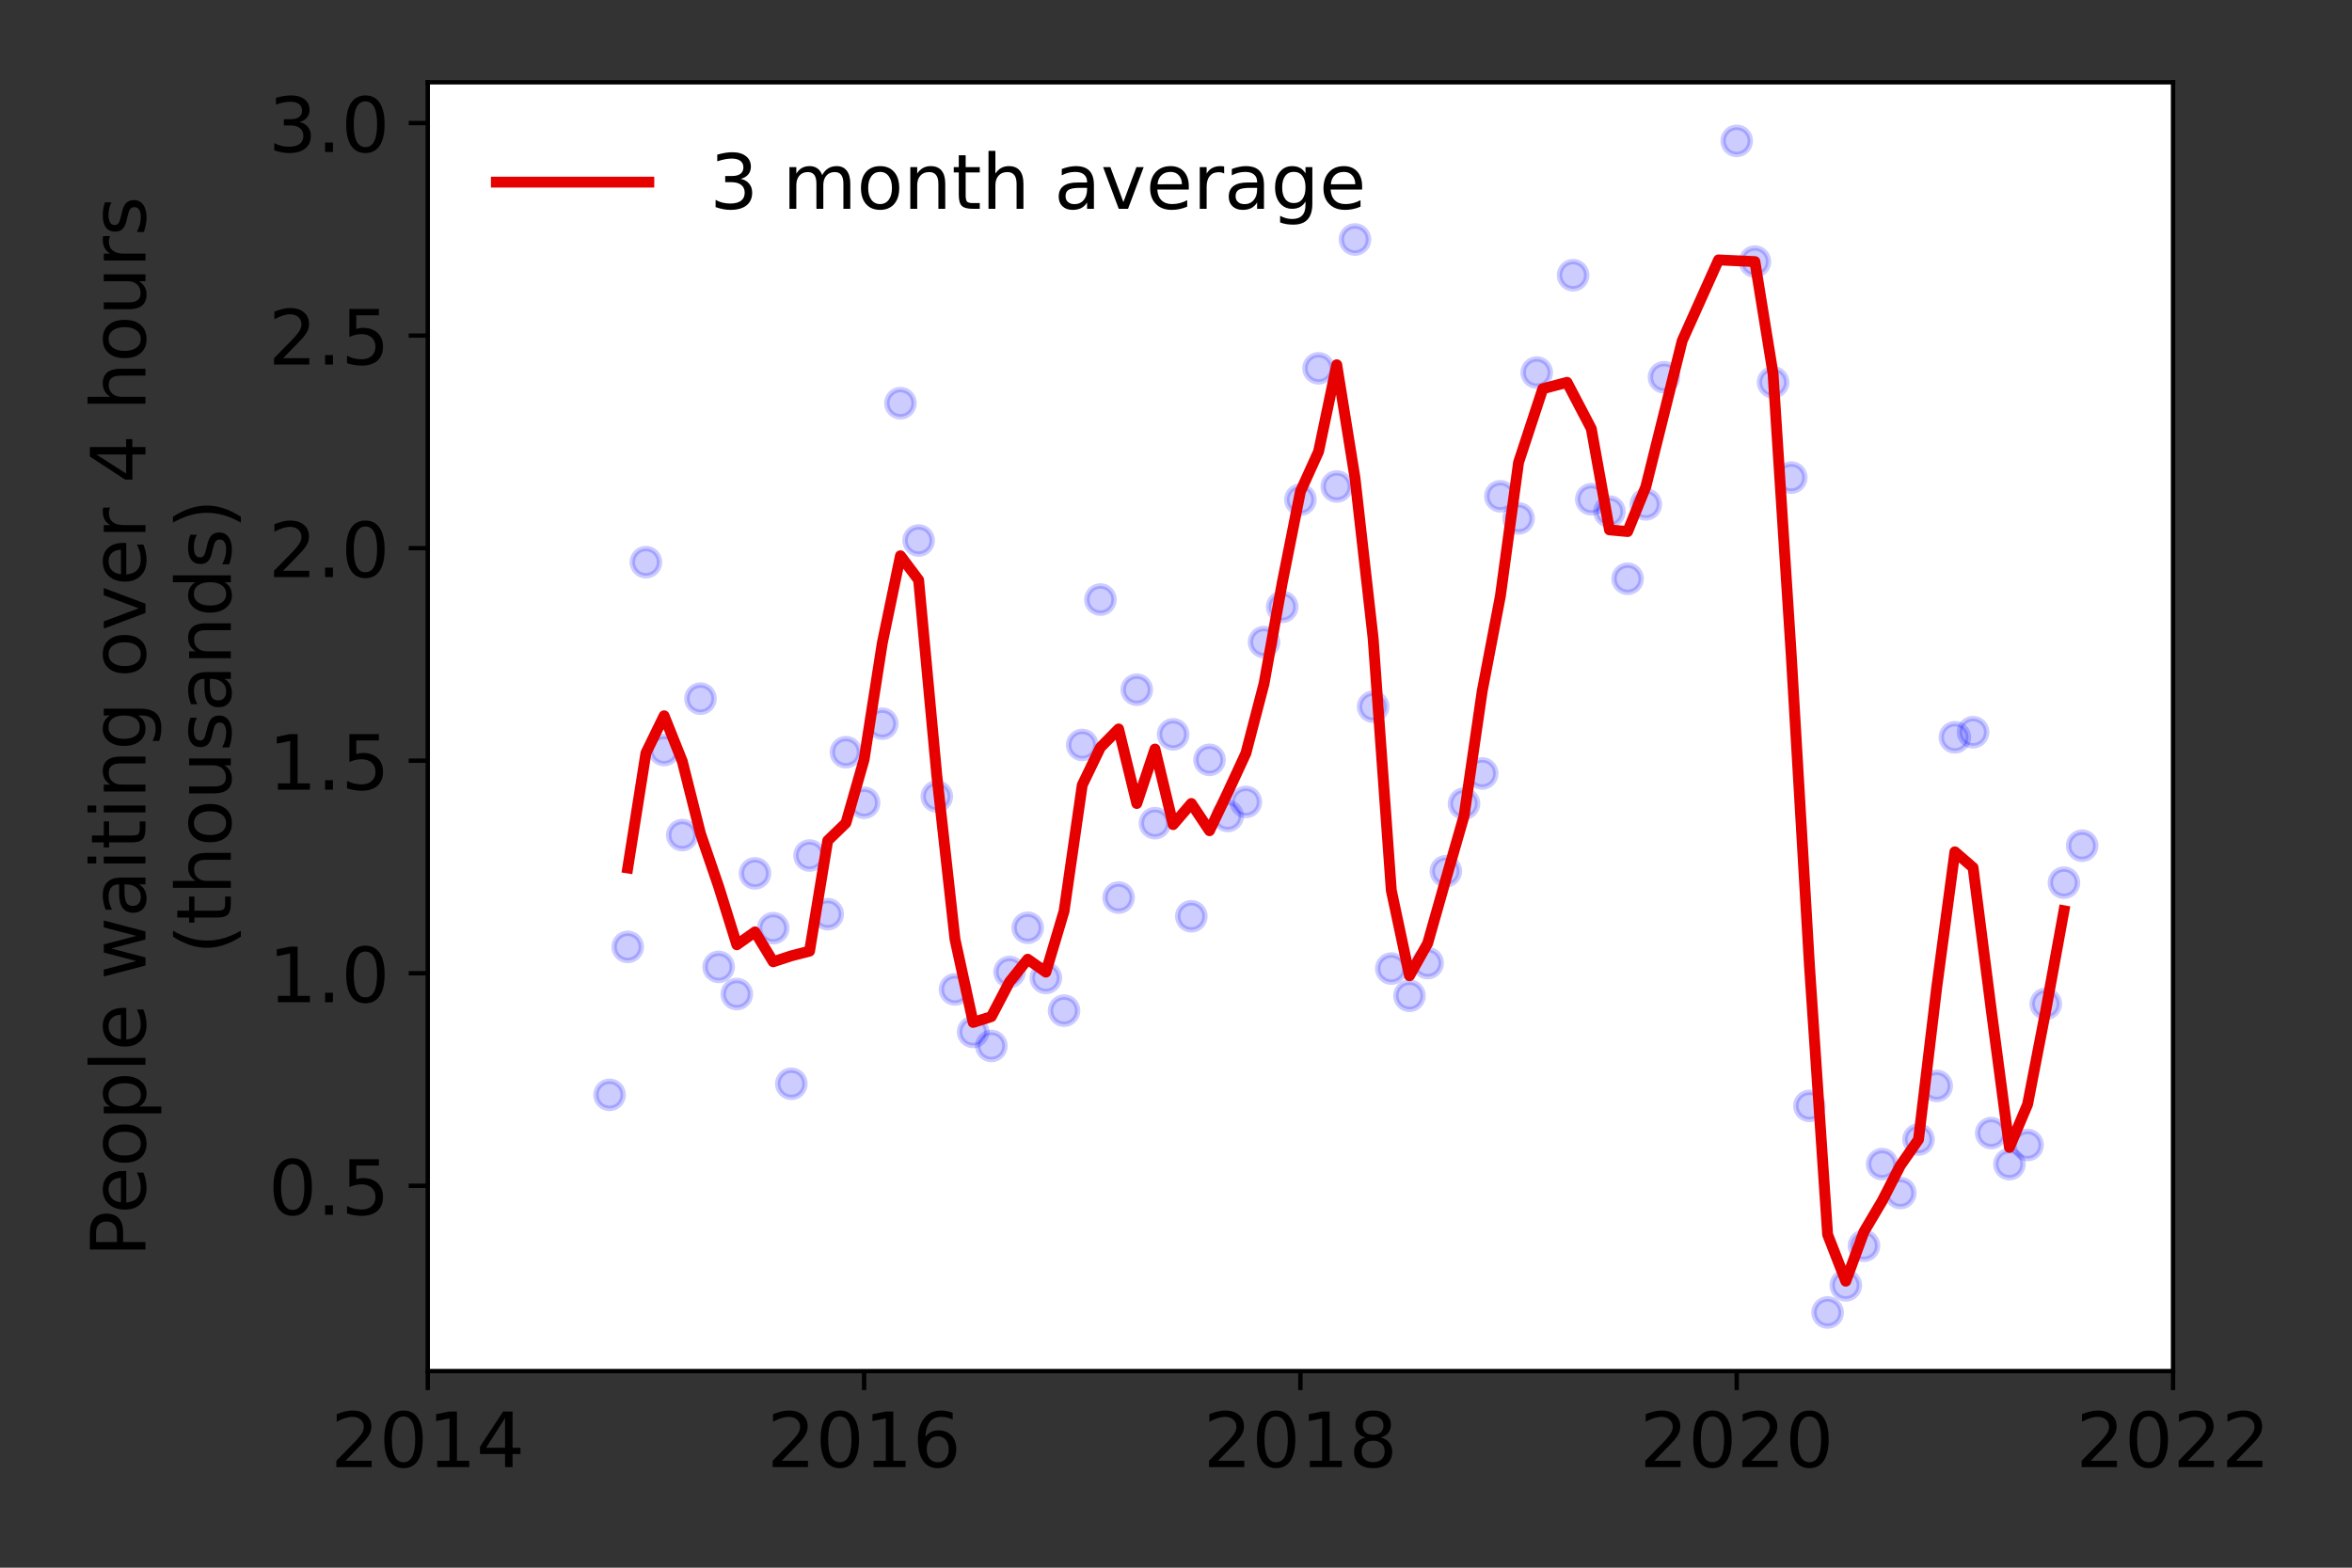 <?xml version="1.0" encoding="utf-8" standalone="no"?>
<!DOCTYPE svg PUBLIC "-//W3C//DTD SVG 1.1//EN"
  "http://www.w3.org/Graphics/SVG/1.1/DTD/svg11.dtd">
<!-- Created with matplotlib (https://matplotlib.org/) -->
<svg height="288pt" version="1.1" viewBox="0 0 432 288" width="432pt" xmlns="http://www.w3.org/2000/svg" xmlns:xlink="http://www.w3.org/1999/xlink">
 <rect x="0" y="0" width="432" height="288" fill="#333333" stroke="none"/>
 <defs>
  <style type="text/css">*{stroke-linecap:butt;stroke-linejoin:round;}</style>
 </defs>
 <g id="figure_1">
  <g id="patch_1">
   <path d="M 0 288 
L 432 288 
L 432 0 
L 0 0 
z
" style="fill:none;"/>
  </g>
  <g id="axes_1">
   <g id="patch_2">
    <path d="M 78.57 251.88 
L 399.13 251.88 
L 399.13 15.12 
L 78.57 15.12 
z
" style="fill:#ffffff;"/>
   </g>
   <g id="matplotlib.axis_1">
    <g id="xtick_1">
     <g id="line2d_1">
      <defs>
       <path d="M 0 0 
L 0 3.5 
" id="mfc3b362ba3" style="stroke:#000000;stroke-width:0.8;"/>
      </defs>
      <g>
       <use style="stroke:#000000;stroke-width:0.8;" x="78.57" xlink:href="#mfc3b362ba3" y="251.88"/>
      </g>
     </g>
     <g id="text_1">
      <!-- 2014 -->
      <g transform="translate(60.755 269.518)scale(0.14 -0.14)">
       <defs>
        <path d="M 19.188 8.297 
L 53.609 8.297 
L 53.609 0 
L 7.328 0 
L 7.328 8.297 
Q 12.938 14.109 22.625 23.891 
Q 32.328 33.688 34.812 36.531 
Q 39.547 41.844 41.422 45.531 
Q 43.312 49.219 43.312 52.781 
Q 43.312 58.594 39.234 62.25 
Q 35.156 65.922 28.609 65.922 
Q 23.969 65.922 18.812 64.312 
Q 13.672 62.703 7.812 59.422 
L 7.812 69.391 
Q 13.766 71.781 18.938 73 
Q 24.125 74.219 28.422 74.219 
Q 39.75 74.219 46.484 68.547 
Q 53.219 62.891 53.219 53.422 
Q 53.219 48.922 51.531 44.891 
Q 49.859 40.875 45.406 35.406 
Q 44.188 33.984 37.641 27.219 
Q 31.109 20.453 19.188 8.297 
z
" id="DejaVuSans-50"/>
        <path d="M 31.781 66.406 
Q 24.172 66.406 20.328 58.906 
Q 16.5 51.422 16.5 36.375 
Q 16.5 21.391 20.328 13.891 
Q 24.172 6.391 31.781 6.391 
Q 39.453 6.391 43.281 13.891 
Q 47.125 21.391 47.125 36.375 
Q 47.125 51.422 43.281 58.906 
Q 39.453 66.406 31.781 66.406 
z
M 31.781 74.219 
Q 44.047 74.219 50.516 64.516 
Q 56.984 54.828 56.984 36.375 
Q 56.984 17.969 50.516 8.266 
Q 44.047 -1.422 31.781 -1.422 
Q 19.531 -1.422 13.062 8.266 
Q 6.594 17.969 6.594 36.375 
Q 6.594 54.828 13.062 64.516 
Q 19.531 74.219 31.781 74.219 
z
" id="DejaVuSans-48"/>
        <path d="M 12.406 8.297 
L 28.516 8.297 
L 28.516 63.922 
L 10.984 60.406 
L 10.984 69.391 
L 28.422 72.906 
L 38.281 72.906 
L 38.281 8.297 
L 54.391 8.297 
L 54.391 0 
L 12.406 0 
z
" id="DejaVuSans-49"/>
        <path d="M 37.797 64.312 
L 12.891 25.391 
L 37.797 25.391 
z
M 35.203 72.906 
L 47.609 72.906 
L 47.609 25.391 
L 58.016 25.391 
L 58.016 17.188 
L 47.609 17.188 
L 47.609 0 
L 37.797 0 
L 37.797 17.188 
L 4.891 17.188 
L 4.891 26.703 
z
" id="DejaVuSans-52"/>
       </defs>
       <use xlink:href="#DejaVuSans-50"/>
       <use x="63.623" xlink:href="#DejaVuSans-48"/>
       <use x="127.246" xlink:href="#DejaVuSans-49"/>
       <use x="190.869" xlink:href="#DejaVuSans-52"/>
      </g>
     </g>
    </g>
    <g id="xtick_2">
     <g id="line2d_2">
      <g>
       <use style="stroke:#000000;stroke-width:0.8;" x="158.71" xlink:href="#mfc3b362ba3" y="251.88"/>
      </g>
     </g>
     <g id="text_2">
      <!-- 2016 -->
      <g transform="translate(140.895 269.518)scale(0.14 -0.14)">
       <defs>
        <path d="M 33.016 40.375 
Q 26.375 40.375 22.484 35.828 
Q 18.609 31.297 18.609 23.391 
Q 18.609 15.531 22.484 10.953 
Q 26.375 6.391 33.016 6.391 
Q 39.656 6.391 43.531 10.953 
Q 47.406 15.531 47.406 23.391 
Q 47.406 31.297 43.531 35.828 
Q 39.656 40.375 33.016 40.375 
z
M 52.594 71.297 
L 52.594 62.312 
Q 48.875 64.062 45.094 64.984 
Q 41.312 65.922 37.594 65.922 
Q 27.828 65.922 22.672 59.328 
Q 17.531 52.734 16.797 39.406 
Q 19.672 43.656 24.016 45.922 
Q 28.375 48.188 33.594 48.188 
Q 44.578 48.188 50.953 41.516 
Q 57.328 34.859 57.328 23.391 
Q 57.328 12.156 50.688 5.359 
Q 44.047 -1.422 33.016 -1.422 
Q 20.359 -1.422 13.672 8.266 
Q 6.984 17.969 6.984 36.375 
Q 6.984 53.656 15.188 63.938 
Q 23.391 74.219 37.203 74.219 
Q 40.922 74.219 44.703 73.484 
Q 48.484 72.75 52.594 71.297 
z
" id="DejaVuSans-54"/>
       </defs>
       <use xlink:href="#DejaVuSans-50"/>
       <use x="63.623" xlink:href="#DejaVuSans-48"/>
       <use x="127.246" xlink:href="#DejaVuSans-49"/>
       <use x="190.869" xlink:href="#DejaVuSans-54"/>
      </g>
     </g>
    </g>
    <g id="xtick_3">
     <g id="line2d_3">
      <g>
       <use style="stroke:#000000;stroke-width:0.8;" x="238.85" xlink:href="#mfc3b362ba3" y="251.88"/>
      </g>
     </g>
     <g id="text_3">
      <!-- 2018 -->
      <g transform="translate(221.035 269.518)scale(0.14 -0.14)">
       <defs>
        <path d="M 31.781 34.625 
Q 24.75 34.625 20.719 30.859 
Q 16.703 27.094 16.703 20.516 
Q 16.703 13.922 20.719 10.156 
Q 24.75 6.391 31.781 6.391 
Q 38.812 6.391 42.859 10.172 
Q 46.922 13.969 46.922 20.516 
Q 46.922 27.094 42.891 30.859 
Q 38.875 34.625 31.781 34.625 
z
M 21.922 38.812 
Q 15.578 40.375 12.031 44.719 
Q 8.5 49.078 8.5 55.328 
Q 8.5 64.062 14.719 69.141 
Q 20.953 74.219 31.781 74.219 
Q 42.672 74.219 48.875 69.141 
Q 55.078 64.062 55.078 55.328 
Q 55.078 49.078 51.531 44.719 
Q 48 40.375 41.703 38.812 
Q 48.828 37.156 52.797 32.312 
Q 56.781 27.484 56.781 20.516 
Q 56.781 9.906 50.312 4.234 
Q 43.844 -1.422 31.781 -1.422 
Q 19.734 -1.422 13.25 4.234 
Q 6.781 9.906 6.781 20.516 
Q 6.781 27.484 10.781 32.312 
Q 14.797 37.156 21.922 38.812 
z
M 18.312 54.391 
Q 18.312 48.734 21.844 45.562 
Q 25.391 42.391 31.781 42.391 
Q 38.141 42.391 41.719 45.562 
Q 45.312 48.734 45.312 54.391 
Q 45.312 60.062 41.719 63.234 
Q 38.141 66.406 31.781 66.406 
Q 25.391 66.406 21.844 63.234 
Q 18.312 60.062 18.312 54.391 
z
" id="DejaVuSans-56"/>
       </defs>
       <use xlink:href="#DejaVuSans-50"/>
       <use x="63.623" xlink:href="#DejaVuSans-48"/>
       <use x="127.246" xlink:href="#DejaVuSans-49"/>
       <use x="190.869" xlink:href="#DejaVuSans-56"/>
      </g>
     </g>
    </g>
    <g id="xtick_4">
     <g id="line2d_4">
      <g>
       <use style="stroke:#000000;stroke-width:0.8;" x="318.99" xlink:href="#mfc3b362ba3" y="251.88"/>
      </g>
     </g>
     <g id="text_4">
      <!-- 2020 -->
      <g transform="translate(301.175 269.518)scale(0.14 -0.14)">
       <use xlink:href="#DejaVuSans-50"/>
       <use x="63.623" xlink:href="#DejaVuSans-48"/>
       <use x="127.246" xlink:href="#DejaVuSans-50"/>
       <use x="190.869" xlink:href="#DejaVuSans-48"/>
      </g>
     </g>
    </g>
    <g id="xtick_5">
     <g id="line2d_5">
      <g>
       <use style="stroke:#000000;stroke-width:0.8;" x="399.13" xlink:href="#mfc3b362ba3" y="251.88"/>
      </g>
     </g>
     <g id="text_5">
      <!-- 2022 -->
      <g transform="translate(381.315 269.518)scale(0.14 -0.14)">
       <use xlink:href="#DejaVuSans-50"/>
       <use x="63.623" xlink:href="#DejaVuSans-48"/>
       <use x="127.246" xlink:href="#DejaVuSans-50"/>
       <use x="190.869" xlink:href="#DejaVuSans-50"/>
      </g>
     </g>
    </g>
   </g>
   <g id="matplotlib.axis_2">
    <g id="ytick_1">
     <g id="line2d_6">
      <defs>
       <path d="M 0 0 
L -3.5 0 
" id="m0fccf49e6a" style="stroke:#000000;stroke-width:0.8;"/>
      </defs>
      <g>
       <use style="stroke:#000000;stroke-width:0.8;" x="78.57" xlink:href="#m0fccf49e6a" y="217.845"/>
      </g>
     </g>
     <g id="text_6">
      <!-- 0.5 -->
      <g transform="translate(49.306 223.164)scale(0.14 -0.14)">
       <defs>
        <path d="M 10.688 12.406 
L 21 12.406 
L 21 0 
L 10.688 0 
z
" id="DejaVuSans-46"/>
        <path d="M 10.797 72.906 
L 49.516 72.906 
L 49.516 64.594 
L 19.828 64.594 
L 19.828 46.734 
Q 21.969 47.469 24.109 47.828 
Q 26.266 48.188 28.422 48.188 
Q 40.625 48.188 47.75 41.5 
Q 54.891 34.812 54.891 23.391 
Q 54.891 11.625 47.562 5.094 
Q 40.234 -1.422 26.906 -1.422 
Q 22.312 -1.422 17.547 -0.641 
Q 12.797 0.141 7.719 1.703 
L 7.719 11.625 
Q 12.109 9.234 16.797 8.062 
Q 21.484 6.891 26.703 6.891 
Q 35.156 6.891 40.078 11.328 
Q 45.016 15.766 45.016 23.391 
Q 45.016 31 40.078 35.438 
Q 35.156 39.891 26.703 39.891 
Q 22.75 39.891 18.812 39.016 
Q 14.891 38.141 10.797 36.281 
z
" id="DejaVuSans-53"/>
       </defs>
       <use xlink:href="#DejaVuSans-48"/>
       <use x="63.623" xlink:href="#DejaVuSans-46"/>
       <use x="95.41" xlink:href="#DejaVuSans-53"/>
      </g>
     </g>
    </g>
    <g id="ytick_2">
     <g id="line2d_7">
      <g>
       <use style="stroke:#000000;stroke-width:0.8;" x="78.57" xlink:href="#m0fccf49e6a" y="178.796"/>
      </g>
     </g>
     <g id="text_7">
      <!-- 1.0 -->
      <g transform="translate(49.306 184.115)scale(0.14 -0.14)">
       <use xlink:href="#DejaVuSans-49"/>
       <use x="63.623" xlink:href="#DejaVuSans-46"/>
       <use x="95.41" xlink:href="#DejaVuSans-48"/>
      </g>
     </g>
    </g>
    <g id="ytick_3">
     <g id="line2d_8">
      <g>
       <use style="stroke:#000000;stroke-width:0.8;" x="78.57" xlink:href="#m0fccf49e6a" y="139.748"/>
      </g>
     </g>
     <g id="text_8">
      <!-- 1.5 -->
      <g transform="translate(49.306 145.067)scale(0.14 -0.14)">
       <use xlink:href="#DejaVuSans-49"/>
       <use x="63.623" xlink:href="#DejaVuSans-46"/>
       <use x="95.41" xlink:href="#DejaVuSans-53"/>
      </g>
     </g>
    </g>
    <g id="ytick_4">
     <g id="line2d_9">
      <g>
       <use style="stroke:#000000;stroke-width:0.8;" x="78.57" xlink:href="#m0fccf49e6a" y="100.699"/>
      </g>
     </g>
     <g id="text_9">
      <!-- 2.0 -->
      <g transform="translate(49.306 106.018)scale(0.14 -0.14)">
       <use xlink:href="#DejaVuSans-50"/>
       <use x="63.623" xlink:href="#DejaVuSans-46"/>
       <use x="95.41" xlink:href="#DejaVuSans-48"/>
      </g>
     </g>
    </g>
    <g id="ytick_5">
     <g id="line2d_10">
      <g>
       <use style="stroke:#000000;stroke-width:0.8;" x="78.57" xlink:href="#m0fccf49e6a" y="61.65"/>
      </g>
     </g>
     <g id="text_10">
      <!-- 2.5 -->
      <g transform="translate(49.306 66.969)scale(0.14 -0.14)">
       <use xlink:href="#DejaVuSans-50"/>
       <use x="63.623" xlink:href="#DejaVuSans-46"/>
       <use x="95.41" xlink:href="#DejaVuSans-53"/>
      </g>
     </g>
    </g>
    <g id="ytick_6">
     <g id="line2d_11">
      <g>
       <use style="stroke:#000000;stroke-width:0.8;" x="78.57" xlink:href="#m0fccf49e6a" y="22.602"/>
      </g>
     </g>
     <g id="text_11">
      <!-- 3.0 -->
      <g transform="translate(49.306 27.921)scale(0.14 -0.14)">
       <defs>
        <path d="M 40.578 39.312 
Q 47.656 37.797 51.625 33 
Q 55.609 28.219 55.609 21.188 
Q 55.609 10.406 48.188 4.484 
Q 40.766 -1.422 27.094 -1.422 
Q 22.516 -1.422 17.656 -0.516 
Q 12.797 0.391 7.625 2.203 
L 7.625 11.719 
Q 11.719 9.328 16.594 8.109 
Q 21.484 6.891 26.812 6.891 
Q 36.078 6.891 40.938 10.547 
Q 45.797 14.203 45.797 21.188 
Q 45.797 27.641 41.281 31.266 
Q 36.766 34.906 28.719 34.906 
L 20.219 34.906 
L 20.219 43.016 
L 29.109 43.016 
Q 36.375 43.016 40.234 45.922 
Q 44.094 48.828 44.094 54.297 
Q 44.094 59.906 40.109 62.906 
Q 36.141 65.922 28.719 65.922 
Q 24.656 65.922 20.016 65.031 
Q 15.375 64.156 9.812 62.312 
L 9.812 71.094 
Q 15.438 72.656 20.344 73.438 
Q 25.25 74.219 29.594 74.219 
Q 40.828 74.219 47.359 69.109 
Q 53.906 64.016 53.906 55.328 
Q 53.906 49.266 50.438 45.094 
Q 46.969 40.922 40.578 39.312 
z
" id="DejaVuSans-51"/>
       </defs>
       <use xlink:href="#DejaVuSans-51"/>
       <use x="63.623" xlink:href="#DejaVuSans-46"/>
       <use x="95.41" xlink:href="#DejaVuSans-48"/>
      </g>
     </g>
    </g>
    <g id="text_12">
     <!-- People waiting over 4 hours -->
     <g transform="translate(26.717 230.925)rotate(-90)scale(0.14 -0.14)">
      <defs>
       <path d="M 19.672 64.797 
L 19.672 37.406 
L 32.078 37.406 
Q 38.969 37.406 42.719 40.969 
Q 46.484 44.531 46.484 51.125 
Q 46.484 57.672 42.719 61.234 
Q 38.969 64.797 32.078 64.797 
z
M 9.812 72.906 
L 32.078 72.906 
Q 44.344 72.906 50.609 67.359 
Q 56.891 61.812 56.891 51.125 
Q 56.891 40.328 50.609 34.812 
Q 44.344 29.297 32.078 29.297 
L 19.672 29.297 
L 19.672 0 
L 9.812 0 
z
" id="DejaVuSans-80"/>
       <path d="M 56.203 29.594 
L 56.203 25.203 
L 14.891 25.203 
Q 15.484 15.922 20.484 11.062 
Q 25.484 6.203 34.422 6.203 
Q 39.594 6.203 44.453 7.469 
Q 49.312 8.734 54.109 11.281 
L 54.109 2.781 
Q 49.266 0.734 44.188 -0.344 
Q 39.109 -1.422 33.891 -1.422 
Q 20.797 -1.422 13.156 6.188 
Q 5.516 13.812 5.516 26.812 
Q 5.516 40.234 12.766 48.109 
Q 20.016 56 32.328 56 
Q 43.359 56 49.781 48.891 
Q 56.203 41.797 56.203 29.594 
z
M 47.219 32.234 
Q 47.125 39.594 43.094 43.984 
Q 39.062 48.391 32.422 48.391 
Q 24.906 48.391 20.391 44.141 
Q 15.875 39.891 15.188 32.172 
z
" id="DejaVuSans-101"/>
       <path d="M 30.609 48.391 
Q 23.391 48.391 19.188 42.75 
Q 14.984 37.109 14.984 27.297 
Q 14.984 17.484 19.156 11.844 
Q 23.344 6.203 30.609 6.203 
Q 37.797 6.203 41.984 11.859 
Q 46.188 17.531 46.188 27.297 
Q 46.188 37.016 41.984 42.703 
Q 37.797 48.391 30.609 48.391 
z
M 30.609 56 
Q 42.328 56 49.016 48.375 
Q 55.719 40.766 55.719 27.297 
Q 55.719 13.875 49.016 6.219 
Q 42.328 -1.422 30.609 -1.422 
Q 18.844 -1.422 12.172 6.219 
Q 5.516 13.875 5.516 27.297 
Q 5.516 40.766 12.172 48.375 
Q 18.844 56 30.609 56 
z
" id="DejaVuSans-111"/>
       <path d="M 18.109 8.203 
L 18.109 -20.797 
L 9.078 -20.797 
L 9.078 54.688 
L 18.109 54.688 
L 18.109 46.391 
Q 20.953 51.266 25.266 53.625 
Q 29.594 56 35.594 56 
Q 45.562 56 51.781 48.094 
Q 58.016 40.188 58.016 27.297 
Q 58.016 14.406 51.781 6.484 
Q 45.562 -1.422 35.594 -1.422 
Q 29.594 -1.422 25.266 0.953 
Q 20.953 3.328 18.109 8.203 
z
M 48.688 27.297 
Q 48.688 37.203 44.609 42.844 
Q 40.531 48.484 33.406 48.484 
Q 26.266 48.484 22.188 42.844 
Q 18.109 37.203 18.109 27.297 
Q 18.109 17.391 22.188 11.75 
Q 26.266 6.109 33.406 6.109 
Q 40.531 6.109 44.609 11.75 
Q 48.688 17.391 48.688 27.297 
z
" id="DejaVuSans-112"/>
       <path d="M 9.422 75.984 
L 18.406 75.984 
L 18.406 0 
L 9.422 0 
z
" id="DejaVuSans-108"/>
       <path id="DejaVuSans-32"/>
       <path d="M 4.203 54.688 
L 13.188 54.688 
L 24.422 12.016 
L 35.594 54.688 
L 46.188 54.688 
L 57.422 12.016 
L 68.609 54.688 
L 77.594 54.688 
L 63.281 0 
L 52.688 0 
L 40.922 44.828 
L 29.109 0 
L 18.5 0 
z
" id="DejaVuSans-119"/>
       <path d="M 34.281 27.484 
Q 23.391 27.484 19.188 25 
Q 14.984 22.516 14.984 16.5 
Q 14.984 11.719 18.141 8.906 
Q 21.297 6.109 26.703 6.109 
Q 34.188 6.109 38.703 11.406 
Q 43.219 16.703 43.219 25.484 
L 43.219 27.484 
z
M 52.203 31.203 
L 52.203 0 
L 43.219 0 
L 43.219 8.297 
Q 40.141 3.328 35.547 0.953 
Q 30.953 -1.422 24.312 -1.422 
Q 15.922 -1.422 10.953 3.297 
Q 6 8.016 6 15.922 
Q 6 25.141 12.172 29.828 
Q 18.359 34.516 30.609 34.516 
L 43.219 34.516 
L 43.219 35.406 
Q 43.219 41.609 39.141 45 
Q 35.062 48.391 27.688 48.391 
Q 23 48.391 18.547 47.266 
Q 14.109 46.141 10.016 43.891 
L 10.016 52.203 
Q 14.938 54.109 19.578 55.047 
Q 24.219 56 28.609 56 
Q 40.484 56 46.344 49.844 
Q 52.203 43.703 52.203 31.203 
z
" id="DejaVuSans-97"/>
       <path d="M 9.422 54.688 
L 18.406 54.688 
L 18.406 0 
L 9.422 0 
z
M 9.422 75.984 
L 18.406 75.984 
L 18.406 64.594 
L 9.422 64.594 
z
" id="DejaVuSans-105"/>
       <path d="M 18.312 70.219 
L 18.312 54.688 
L 36.812 54.688 
L 36.812 47.703 
L 18.312 47.703 
L 18.312 18.016 
Q 18.312 11.328 20.141 9.422 
Q 21.969 7.516 27.594 7.516 
L 36.812 7.516 
L 36.812 0 
L 27.594 0 
Q 17.188 0 13.234 3.875 
Q 9.281 7.766 9.281 18.016 
L 9.281 47.703 
L 2.688 47.703 
L 2.688 54.688 
L 9.281 54.688 
L 9.281 70.219 
z
" id="DejaVuSans-116"/>
       <path d="M 54.891 33.016 
L 54.891 0 
L 45.906 0 
L 45.906 32.719 
Q 45.906 40.484 42.875 44.328 
Q 39.844 48.188 33.797 48.188 
Q 26.516 48.188 22.312 43.547 
Q 18.109 38.922 18.109 30.906 
L 18.109 0 
L 9.078 0 
L 9.078 54.688 
L 18.109 54.688 
L 18.109 46.188 
Q 21.344 51.125 25.703 53.562 
Q 30.078 56 35.797 56 
Q 45.219 56 50.047 50.172 
Q 54.891 44.344 54.891 33.016 
z
" id="DejaVuSans-110"/>
       <path d="M 45.406 27.984 
Q 45.406 37.75 41.375 43.109 
Q 37.359 48.484 30.078 48.484 
Q 22.859 48.484 18.828 43.109 
Q 14.797 37.75 14.797 27.984 
Q 14.797 18.266 18.828 12.891 
Q 22.859 7.516 30.078 7.516 
Q 37.359 7.516 41.375 12.891 
Q 45.406 18.266 45.406 27.984 
z
M 54.391 6.781 
Q 54.391 -7.172 48.188 -13.984 
Q 42 -20.797 29.203 -20.797 
Q 24.469 -20.797 20.266 -20.094 
Q 16.062 -19.391 12.109 -17.922 
L 12.109 -9.188 
Q 16.062 -11.328 19.922 -12.344 
Q 23.781 -13.375 27.781 -13.375 
Q 36.625 -13.375 41.016 -8.766 
Q 45.406 -4.156 45.406 5.172 
L 45.406 9.625 
Q 42.625 4.781 38.281 2.391 
Q 33.938 0 27.875 0 
Q 17.828 0 11.672 7.656 
Q 5.516 15.328 5.516 27.984 
Q 5.516 40.672 11.672 48.328 
Q 17.828 56 27.875 56 
Q 33.938 56 38.281 53.609 
Q 42.625 51.219 45.406 46.391 
L 45.406 54.688 
L 54.391 54.688 
z
" id="DejaVuSans-103"/>
       <path d="M 2.984 54.688 
L 12.5 54.688 
L 29.594 8.797 
L 46.688 54.688 
L 56.203 54.688 
L 35.688 0 
L 23.484 0 
z
" id="DejaVuSans-118"/>
       <path d="M 41.109 46.297 
Q 39.594 47.172 37.812 47.578 
Q 36.031 48 33.891 48 
Q 26.266 48 22.188 43.047 
Q 18.109 38.094 18.109 28.812 
L 18.109 0 
L 9.078 0 
L 9.078 54.688 
L 18.109 54.688 
L 18.109 46.188 
Q 20.953 51.172 25.484 53.578 
Q 30.031 56 36.531 56 
Q 37.453 56 38.578 55.875 
Q 39.703 55.766 41.062 55.516 
z
" id="DejaVuSans-114"/>
       <path d="M 54.891 33.016 
L 54.891 0 
L 45.906 0 
L 45.906 32.719 
Q 45.906 40.484 42.875 44.328 
Q 39.844 48.188 33.797 48.188 
Q 26.516 48.188 22.312 43.547 
Q 18.109 38.922 18.109 30.906 
L 18.109 0 
L 9.078 0 
L 9.078 75.984 
L 18.109 75.984 
L 18.109 46.188 
Q 21.344 51.125 25.703 53.562 
Q 30.078 56 35.797 56 
Q 45.219 56 50.047 50.172 
Q 54.891 44.344 54.891 33.016 
z
" id="DejaVuSans-104"/>
       <path d="M 8.5 21.578 
L 8.5 54.688 
L 17.484 54.688 
L 17.484 21.922 
Q 17.484 14.156 20.5 10.266 
Q 23.531 6.391 29.594 6.391 
Q 36.859 6.391 41.078 11.031 
Q 45.312 15.672 45.312 23.688 
L 45.312 54.688 
L 54.297 54.688 
L 54.297 0 
L 45.312 0 
L 45.312 8.406 
Q 42.047 3.422 37.719 1 
Q 33.406 -1.422 27.688 -1.422 
Q 18.266 -1.422 13.375 4.438 
Q 8.5 10.297 8.5 21.578 
z
M 31.109 56 
z
" id="DejaVuSans-117"/>
       <path d="M 44.281 53.078 
L 44.281 44.578 
Q 40.484 46.531 36.375 47.5 
Q 32.281 48.484 27.875 48.484 
Q 21.188 48.484 17.844 46.438 
Q 14.5 44.391 14.5 40.281 
Q 14.5 37.156 16.891 35.375 
Q 19.281 33.594 26.516 31.984 
L 29.594 31.297 
Q 39.156 29.25 43.188 25.516 
Q 47.219 21.781 47.219 15.094 
Q 47.219 7.469 41.188 3.016 
Q 35.156 -1.422 24.609 -1.422 
Q 20.219 -1.422 15.453 -0.562 
Q 10.688 0.297 5.422 2 
L 5.422 11.281 
Q 10.406 8.688 15.234 7.391 
Q 20.062 6.109 24.812 6.109 
Q 31.156 6.109 34.562 8.281 
Q 37.984 10.453 37.984 14.406 
Q 37.984 18.062 35.516 20.016 
Q 33.062 21.969 24.703 23.781 
L 21.578 24.516 
Q 13.234 26.266 9.516 29.906 
Q 5.812 33.547 5.812 39.891 
Q 5.812 47.609 11.281 51.797 
Q 16.75 56 26.812 56 
Q 31.781 56 36.172 55.266 
Q 40.578 54.547 44.281 53.078 
z
" id="DejaVuSans-115"/>
      </defs>
      <use xlink:href="#DejaVuSans-80"/>
      <use x="56.678" xlink:href="#DejaVuSans-101"/>
      <use x="118.201" xlink:href="#DejaVuSans-111"/>
      <use x="179.383" xlink:href="#DejaVuSans-112"/>
      <use x="242.859" xlink:href="#DejaVuSans-108"/>
      <use x="270.643" xlink:href="#DejaVuSans-101"/>
      <use x="332.166" xlink:href="#DejaVuSans-32"/>
      <use x="363.953" xlink:href="#DejaVuSans-119"/>
      <use x="445.74" xlink:href="#DejaVuSans-97"/>
      <use x="507.02" xlink:href="#DejaVuSans-105"/>
      <use x="534.803" xlink:href="#DejaVuSans-116"/>
      <use x="574.012" xlink:href="#DejaVuSans-105"/>
      <use x="601.795" xlink:href="#DejaVuSans-110"/>
      <use x="665.174" xlink:href="#DejaVuSans-103"/>
      <use x="728.65" xlink:href="#DejaVuSans-32"/>
      <use x="760.438" xlink:href="#DejaVuSans-111"/>
      <use x="821.619" xlink:href="#DejaVuSans-118"/>
      <use x="880.799" xlink:href="#DejaVuSans-101"/>
      <use x="942.322" xlink:href="#DejaVuSans-114"/>
      <use x="983.436" xlink:href="#DejaVuSans-32"/>
      <use x="1015.223" xlink:href="#DejaVuSans-52"/>
      <use x="1078.846" xlink:href="#DejaVuSans-32"/>
      <use x="1110.633" xlink:href="#DejaVuSans-104"/>
      <use x="1174.012" xlink:href="#DejaVuSans-111"/>
      <use x="1235.193" xlink:href="#DejaVuSans-117"/>
      <use x="1298.572" xlink:href="#DejaVuSans-114"/>
      <use x="1339.686" xlink:href="#DejaVuSans-115"/>
     </g>
     <!-- (thousands) -->
     <g transform="translate(42.394 175.325)rotate(-90)scale(0.14 -0.14)">
      <defs>
       <path d="M 31 75.875 
Q 24.469 64.656 21.281 53.656 
Q 18.109 42.672 18.109 31.391 
Q 18.109 20.125 21.312 9.062 
Q 24.516 -2 31 -13.188 
L 23.188 -13.188 
Q 15.875 -1.703 12.234 9.375 
Q 8.594 20.453 8.594 31.391 
Q 8.594 42.281 12.203 53.312 
Q 15.828 64.359 23.188 75.875 
z
" id="DejaVuSans-40"/>
       <path d="M 45.406 46.391 
L 45.406 75.984 
L 54.391 75.984 
L 54.391 0 
L 45.406 0 
L 45.406 8.203 
Q 42.578 3.328 38.25 0.953 
Q 33.938 -1.422 27.875 -1.422 
Q 17.969 -1.422 11.734 6.484 
Q 5.516 14.406 5.516 27.297 
Q 5.516 40.188 11.734 48.094 
Q 17.969 56 27.875 56 
Q 33.938 56 38.25 53.625 
Q 42.578 51.266 45.406 46.391 
z
M 14.797 27.297 
Q 14.797 17.391 18.875 11.75 
Q 22.953 6.109 30.078 6.109 
Q 37.203 6.109 41.297 11.75 
Q 45.406 17.391 45.406 27.297 
Q 45.406 37.203 41.297 42.844 
Q 37.203 48.484 30.078 48.484 
Q 22.953 48.484 18.875 42.844 
Q 14.797 37.203 14.797 27.297 
z
" id="DejaVuSans-100"/>
       <path d="M 8.016 75.875 
L 15.828 75.875 
Q 23.141 64.359 26.781 53.312 
Q 30.422 42.281 30.422 31.391 
Q 30.422 20.453 26.781 9.375 
Q 23.141 -1.703 15.828 -13.188 
L 8.016 -13.188 
Q 14.5 -2 17.703 9.062 
Q 20.906 20.125 20.906 31.391 
Q 20.906 42.672 17.703 53.656 
Q 14.5 64.656 8.016 75.875 
z
" id="DejaVuSans-41"/>
      </defs>
      <use xlink:href="#DejaVuSans-40"/>
      <use x="39.014" xlink:href="#DejaVuSans-116"/>
      <use x="78.223" xlink:href="#DejaVuSans-104"/>
      <use x="141.602" xlink:href="#DejaVuSans-111"/>
      <use x="202.783" xlink:href="#DejaVuSans-117"/>
      <use x="266.162" xlink:href="#DejaVuSans-115"/>
      <use x="318.262" xlink:href="#DejaVuSans-97"/>
      <use x="379.541" xlink:href="#DejaVuSans-110"/>
      <use x="442.92" xlink:href="#DejaVuSans-100"/>
      <use x="506.396" xlink:href="#DejaVuSans-115"/>
      <use x="558.496" xlink:href="#DejaVuSans-41"/>
     </g>
    </g>
   </g>
   <g id="line2d_12">
    <defs>
     <path d="M 0 2.5 
C 0.663 2.5 1.299 2.237 1.768 1.768 
C 2.237 1.299 2.5 0.663 2.5 0 
C 2.5 -0.663 2.237 -1.299 1.768 -1.768 
C 1.299 -2.237 0.663 -2.5 0 -2.5 
C -0.663 -2.5 -1.299 -2.237 -1.768 -1.768 
C -2.237 -1.299 -2.5 -0.663 -2.5 0 
C -2.5 0.663 -2.237 1.299 -1.768 1.768 
C -1.299 2.237 -0.663 2.5 0 2.5 
z
" id="m0fab9e39bd" style="stroke:#0000ff;stroke-opacity:0.2;"/>
    </defs>
    <g clip-path="url(#pe48ae15cbb)">
     <use style="fill:#0000ff;fill-opacity:0.2;stroke:#0000ff;stroke-opacity:0.2;" x="382.434" xlink:href="#m0fab9e39bd" y="155.367"/>
     <use style="fill:#0000ff;fill-opacity:0.2;stroke:#0000ff;stroke-opacity:0.2;" x="379.095" xlink:href="#m0fab9e39bd" y="162.162"/>
     <use style="fill:#0000ff;fill-opacity:0.2;stroke:#0000ff;stroke-opacity:0.2;" x="375.756" xlink:href="#m0fab9e39bd" y="184.419"/>
     <use style="fill:#0000ff;fill-opacity:0.2;stroke:#0000ff;stroke-opacity:0.2;" x="372.417" xlink:href="#m0fab9e39bd" y="210.348"/>
     <use style="fill:#0000ff;fill-opacity:0.2;stroke:#0000ff;stroke-opacity:0.2;" x="369.077" xlink:href="#m0fab9e39bd" y="213.862"/>
     <use style="fill:#0000ff;fill-opacity:0.2;stroke:#0000ff;stroke-opacity:0.2;" x="365.738" xlink:href="#m0fab9e39bd" y="208.161"/>
     <use style="fill:#0000ff;fill-opacity:0.2;stroke:#0000ff;stroke-opacity:0.2;" x="362.399" xlink:href="#m0fab9e39bd" y="134.515"/>
     <use style="fill:#0000ff;fill-opacity:0.2;stroke:#0000ff;stroke-opacity:0.2;" x="359.06" xlink:href="#m0fab9e39bd" y="135.452"/>
     <use style="fill:#0000ff;fill-opacity:0.2;stroke:#0000ff;stroke-opacity:0.2;" x="355.721" xlink:href="#m0fab9e39bd" y="199.492"/>
     <use style="fill:#0000ff;fill-opacity:0.2;stroke:#0000ff;stroke-opacity:0.2;" x="352.382" xlink:href="#m0fab9e39bd" y="209.333"/>
     <use style="fill:#0000ff;fill-opacity:0.2;stroke:#0000ff;stroke-opacity:0.2;" x="349.043" xlink:href="#m0fab9e39bd" y="219.173"/>
     <use style="fill:#0000ff;fill-opacity:0.2;stroke:#0000ff;stroke-opacity:0.2;" x="345.703" xlink:href="#m0fab9e39bd" y="213.862"/>
     <use style="fill:#0000ff;fill-opacity:0.2;stroke:#0000ff;stroke-opacity:0.2;" x="342.364" xlink:href="#m0fab9e39bd" y="228.857"/>
     <use style="fill:#0000ff;fill-opacity:0.2;stroke:#0000ff;stroke-opacity:0.2;" x="339.025" xlink:href="#m0fab9e39bd" y="236.12"/>
     <use style="fill:#0000ff;fill-opacity:0.2;stroke:#0000ff;stroke-opacity:0.2;" x="335.686" xlink:href="#m0fab9e39bd" y="241.118"/>
     <use style="fill:#0000ff;fill-opacity:0.2;stroke:#0000ff;stroke-opacity:0.2;" x="332.347" xlink:href="#m0fab9e39bd" y="203.163"/>
     <use style="fill:#0000ff;fill-opacity:0.2;stroke:#0000ff;stroke-opacity:0.2;" x="329.007" xlink:href="#m0fab9e39bd" y="87.735"/>
     <use style="fill:#0000ff;fill-opacity:0.2;stroke:#0000ff;stroke-opacity:0.2;" x="325.668" xlink:href="#m0fab9e39bd" y="70.241"/>
     <use style="fill:#0000ff;fill-opacity:0.2;stroke:#0000ff;stroke-opacity:0.2;" x="322.329" xlink:href="#m0fab9e39bd" y="48.061"/>
     <use style="fill:#0000ff;fill-opacity:0.2;stroke:#0000ff;stroke-opacity:0.2;" x="318.99" xlink:href="#m0fab9e39bd" y="25.882"/>
     <use style="fill:#0000ff;fill-opacity:0.2;stroke:#0000ff;stroke-opacity:0.2;" x="305.633" xlink:href="#m0fab9e39bd" y="69.304"/>
     <use style="fill:#0000ff;fill-opacity:0.2;stroke:#0000ff;stroke-opacity:0.2;" x="302.294" xlink:href="#m0fab9e39bd" y="92.655"/>
     <use style="fill:#0000ff;fill-opacity:0.2;stroke:#0000ff;stroke-opacity:0.2;" x="298.955" xlink:href="#m0fab9e39bd" y="106.322"/>
     <use style="fill:#0000ff;fill-opacity:0.2;stroke:#0000ff;stroke-opacity:0.2;" x="295.616" xlink:href="#m0fab9e39bd" y="93.983"/>
     <use style="fill:#0000ff;fill-opacity:0.2;stroke:#0000ff;stroke-opacity:0.2;" x="292.277" xlink:href="#m0fab9e39bd" y="91.718"/>
     <use style="fill:#0000ff;fill-opacity:0.2;stroke:#0000ff;stroke-opacity:0.2;" x="288.938" xlink:href="#m0fab9e39bd" y="50.561"/>
     <use style="fill:#0000ff;fill-opacity:0.2;stroke:#0000ff;stroke-opacity:0.2;" x="282.259" xlink:href="#m0fab9e39bd" y="68.445"/>
     <use style="fill:#0000ff;fill-opacity:0.2;stroke:#0000ff;stroke-opacity:0.2;" x="278.92" xlink:href="#m0fab9e39bd" y="95.232"/>
     <use style="fill:#0000ff;fill-opacity:0.2;stroke:#0000ff;stroke-opacity:0.2;" x="275.581" xlink:href="#m0fab9e39bd" y="91.171"/>
     <use style="fill:#0000ff;fill-opacity:0.2;stroke:#0000ff;stroke-opacity:0.2;" x="272.242" xlink:href="#m0fab9e39bd" y="142.091"/>
     <use style="fill:#0000ff;fill-opacity:0.2;stroke:#0000ff;stroke-opacity:0.2;" x="268.902" xlink:href="#m0fab9e39bd" y="147.636"/>
     <use style="fill:#0000ff;fill-opacity:0.2;stroke:#0000ff;stroke-opacity:0.2;" x="265.563" xlink:href="#m0fab9e39bd" y="160.053"/>
     <use style="fill:#0000ff;fill-opacity:0.2;stroke:#0000ff;stroke-opacity:0.2;" x="262.224" xlink:href="#m0fab9e39bd" y="176.922"/>
     <use style="fill:#0000ff;fill-opacity:0.2;stroke:#0000ff;stroke-opacity:0.2;" x="258.885" xlink:href="#m0fab9e39bd" y="182.936"/>
     <use style="fill:#0000ff;fill-opacity:0.2;stroke:#0000ff;stroke-opacity:0.2;" x="255.546" xlink:href="#m0fab9e39bd" y="177.937"/>
     <use style="fill:#0000ff;fill-opacity:0.2;stroke:#0000ff;stroke-opacity:0.2;" x="252.207" xlink:href="#m0fab9e39bd" y="129.829"/>
     <use style="fill:#0000ff;fill-opacity:0.2;stroke:#0000ff;stroke-opacity:0.2;" x="248.868" xlink:href="#m0fab9e39bd" y="44"/>
     <use style="fill:#0000ff;fill-opacity:0.2;stroke:#0000ff;stroke-opacity:0.2;" x="245.528" xlink:href="#m0fab9e39bd" y="89.375"/>
     <use style="fill:#0000ff;fill-opacity:0.2;stroke:#0000ff;stroke-opacity:0.2;" x="242.189" xlink:href="#m0fab9e39bd" y="67.664"/>
     <use style="fill:#0000ff;fill-opacity:0.2;stroke:#0000ff;stroke-opacity:0.2;" x="238.85" xlink:href="#m0fab9e39bd" y="91.796"/>
     <use style="fill:#0000ff;fill-opacity:0.2;stroke:#0000ff;stroke-opacity:0.2;" x="235.511" xlink:href="#m0fab9e39bd" y="111.477"/>
     <use style="fill:#0000ff;fill-opacity:0.2;stroke:#0000ff;stroke-opacity:0.2;" x="232.172" xlink:href="#m0fab9e39bd" y="117.959"/>
     <use style="fill:#0000ff;fill-opacity:0.2;stroke:#0000ff;stroke-opacity:0.2;" x="228.833" xlink:href="#m0fab9e39bd" y="147.323"/>
     <use style="fill:#0000ff;fill-opacity:0.2;stroke:#0000ff;stroke-opacity:0.2;" x="225.493" xlink:href="#m0fab9e39bd" y="149.9"/>
     <use style="fill:#0000ff;fill-opacity:0.2;stroke:#0000ff;stroke-opacity:0.2;" x="222.154" xlink:href="#m0fab9e39bd" y="139.592"/>
     <use style="fill:#0000ff;fill-opacity:0.2;stroke:#0000ff;stroke-opacity:0.2;" x="218.815" xlink:href="#m0fab9e39bd" y="168.331"/>
     <use style="fill:#0000ff;fill-opacity:0.2;stroke:#0000ff;stroke-opacity:0.2;" x="215.476" xlink:href="#m0fab9e39bd" y="134.906"/>
     <use style="fill:#0000ff;fill-opacity:0.2;stroke:#0000ff;stroke-opacity:0.2;" x="212.137" xlink:href="#m0fab9e39bd" y="151.228"/>
     <use style="fill:#0000ff;fill-opacity:0.2;stroke:#0000ff;stroke-opacity:0.2;" x="208.798" xlink:href="#m0fab9e39bd" y="126.706"/>
     <use style="fill:#0000ff;fill-opacity:0.2;stroke:#0000ff;stroke-opacity:0.2;" x="205.458" xlink:href="#m0fab9e39bd" y="164.895"/>
     <use style="fill:#0000ff;fill-opacity:0.2;stroke:#0000ff;stroke-opacity:0.2;" x="202.119" xlink:href="#m0fab9e39bd" y="110.149"/>
     <use style="fill:#0000ff;fill-opacity:0.2;stroke:#0000ff;stroke-opacity:0.2;" x="198.78" xlink:href="#m0fab9e39bd" y="136.858"/>
     <use style="fill:#0000ff;fill-opacity:0.2;stroke:#0000ff;stroke-opacity:0.2;" x="195.441" xlink:href="#m0fab9e39bd" y="185.669"/>
     <use style="fill:#0000ff;fill-opacity:0.2;stroke:#0000ff;stroke-opacity:0.2;" x="192.102" xlink:href="#m0fab9e39bd" y="179.656"/>
     <use style="fill:#0000ff;fill-opacity:0.2;stroke:#0000ff;stroke-opacity:0.2;" x="188.762" xlink:href="#m0fab9e39bd" y="170.44"/>
     <use style="fill:#0000ff;fill-opacity:0.2;stroke:#0000ff;stroke-opacity:0.2;" x="185.423" xlink:href="#m0fab9e39bd" y="178.562"/>
     <use style="fill:#0000ff;fill-opacity:0.2;stroke:#0000ff;stroke-opacity:0.2;" x="182.084" xlink:href="#m0fab9e39bd" y="192.151"/>
     <use style="fill:#0000ff;fill-opacity:0.2;stroke:#0000ff;stroke-opacity:0.2;" x="178.745" xlink:href="#m0fab9e39bd" y="189.574"/>
     <use style="fill:#0000ff;fill-opacity:0.2;stroke:#0000ff;stroke-opacity:0.2;" x="175.406" xlink:href="#m0fab9e39bd" y="181.764"/>
     <use style="fill:#0000ff;fill-opacity:0.2;stroke:#0000ff;stroke-opacity:0.2;" x="172.067" xlink:href="#m0fab9e39bd" y="146.308"/>
     <use style="fill:#0000ff;fill-opacity:0.2;stroke:#0000ff;stroke-opacity:0.2;" x="168.727" xlink:href="#m0fab9e39bd" y="99.293"/>
     <use style="fill:#0000ff;fill-opacity:0.2;stroke:#0000ff;stroke-opacity:0.2;" x="165.388" xlink:href="#m0fab9e39bd" y="74.068"/>
     <use style="fill:#0000ff;fill-opacity:0.2;stroke:#0000ff;stroke-opacity:0.2;" x="162.049" xlink:href="#m0fab9e39bd" y="132.953"/>
     <use style="fill:#0000ff;fill-opacity:0.2;stroke:#0000ff;stroke-opacity:0.2;" x="158.71" xlink:href="#m0fab9e39bd" y="147.479"/>
     <use style="fill:#0000ff;fill-opacity:0.2;stroke:#0000ff;stroke-opacity:0.2;" x="155.371" xlink:href="#m0fab9e39bd" y="138.186"/>
     <use style="fill:#0000ff;fill-opacity:0.2;stroke:#0000ff;stroke-opacity:0.2;" x="152.032" xlink:href="#m0fab9e39bd" y="167.941"/>
     <use style="fill:#0000ff;fill-opacity:0.2;stroke:#0000ff;stroke-opacity:0.2;" x="148.692" xlink:href="#m0fab9e39bd" y="157.164"/>
     <use style="fill:#0000ff;fill-opacity:0.2;stroke:#0000ff;stroke-opacity:0.2;" x="145.353" xlink:href="#m0fab9e39bd" y="199.102"/>
     <use style="fill:#0000ff;fill-opacity:0.2;stroke:#0000ff;stroke-opacity:0.2;" x="142.014" xlink:href="#m0fab9e39bd" y="170.518"/>
     <use style="fill:#0000ff;fill-opacity:0.2;stroke:#0000ff;stroke-opacity:0.2;" x="138.675" xlink:href="#m0fab9e39bd" y="160.444"/>
     <use style="fill:#0000ff;fill-opacity:0.2;stroke:#0000ff;stroke-opacity:0.2;" x="135.336" xlink:href="#m0fab9e39bd" y="182.623"/>
     <use style="fill:#0000ff;fill-opacity:0.2;stroke:#0000ff;stroke-opacity:0.2;" x="131.997" xlink:href="#m0fab9e39bd" y="177.625"/>
     <use style="fill:#0000ff;fill-opacity:0.2;stroke:#0000ff;stroke-opacity:0.2;" x="128.657" xlink:href="#m0fab9e39bd" y="128.346"/>
     <use style="fill:#0000ff;fill-opacity:0.2;stroke:#0000ff;stroke-opacity:0.2;" x="125.318" xlink:href="#m0fab9e39bd" y="153.415"/>
     <use style="fill:#0000ff;fill-opacity:0.2;stroke:#0000ff;stroke-opacity:0.2;" x="121.979" xlink:href="#m0fab9e39bd" y="137.795"/>
     <use style="fill:#0000ff;fill-opacity:0.2;stroke:#0000ff;stroke-opacity:0.2;" x="118.64" xlink:href="#m0fab9e39bd" y="103.276"/>
     <use style="fill:#0000ff;fill-opacity:0.2;stroke:#0000ff;stroke-opacity:0.2;" x="115.301" xlink:href="#m0fab9e39bd" y="173.954"/>
     <use style="fill:#0000ff;fill-opacity:0.2;stroke:#0000ff;stroke-opacity:0.2;" x="111.962" xlink:href="#m0fab9e39bd" y="201.132"/>
    </g>
   </g>
   <g id="line2d_13">
    <path clip-path="url(#pe48ae15cbb)" d="M 379.095 167.316 
L 375.756 185.643 
L 372.417 202.877 
L 369.077 210.79 
L 365.738 185.513 
L 362.399 159.376 
L 359.06 156.487 
L 355.721 181.426 
L 352.382 209.333 
L 349.043 214.123 
L 345.703 220.631 
L 342.364 226.28 
L 339.025 235.365 
L 335.686 226.8 
L 332.347 177.339 
L 329.007 120.38 
L 325.668 68.679 
L 322.329 48.061 
L 315.651 47.749 
L 308.973 62.614 
L 302.294 89.427 
L 298.955 97.653 
L 295.616 97.341 
L 292.277 78.754 
L 287.824 70.241 
L 283.372 71.413 
L 278.92 84.949 
L 275.581 109.498 
L 272.242 126.966 
L 268.902 149.926 
L 265.563 161.537 
L 262.224 173.304 
L 258.885 179.265 
L 255.546 163.567 
L 252.207 117.256 
L 248.868 87.735 
L 245.528 67.013 
L 242.189 82.945 
L 238.85 90.312 
L 235.511 107.077 
L 232.172 125.586 
L 228.833 138.394 
L 225.493 145.605 
L 222.154 152.608 
L 218.815 147.61 
L 215.476 151.488 
L 212.137 137.613 
L 208.798 147.61 
L 205.458 133.917 
L 202.119 137.301 
L 198.78 144.225 
L 195.441 167.394 
L 192.102 178.588 
L 188.762 176.219 
L 185.423 180.384 
L 182.084 186.762 
L 178.745 187.83 
L 175.406 172.549 
L 172.067 142.455 
L 168.727 106.556 
L 165.388 102.105 
L 162.049 118.167 
L 158.71 139.54 
L 155.371 151.202 
L 152.032 154.43 
L 148.692 174.735 
L 145.353 175.594 
L 142.014 176.688 
L 138.675 171.195 
L 135.336 173.564 
L 131.997 162.865 
L 128.657 153.128 
L 125.318 139.852 
L 121.979 131.496 
L 118.64 138.342 
L 115.301 159.454 
" style="fill:none;stroke:#e60000;stroke-linecap:square;stroke-width:2;"/>
   </g>
   <g id="patch_3">
    <path d="M 78.57 251.88 
L 78.57 15.12 
" style="fill:none;stroke:#000000;stroke-linecap:square;stroke-linejoin:miter;stroke-width:0.8;"/>
   </g>
   <g id="patch_4">
    <path d="M 399.13 251.88 
L 399.13 15.12 
" style="fill:none;stroke:#000000;stroke-linecap:square;stroke-linejoin:miter;stroke-width:0.8;"/>
   </g>
   <g id="patch_5">
    <path d="M 78.57 251.88 
L 399.13 251.88 
" style="fill:none;stroke:#000000;stroke-linecap:square;stroke-linejoin:miter;stroke-width:0.8;"/>
   </g>
   <g id="patch_6">
    <path d="M 78.57 15.12 
L 399.13 15.12 
" style="fill:none;stroke:#000000;stroke-linecap:square;stroke-linejoin:miter;stroke-width:0.8;"/>
   </g>
   <g id="legend_1">
    <g id="line2d_14">
     <path d="M 91.17 33.458 
L 119.17 33.458 
" style="fill:none;stroke:#e60000;stroke-linecap:square;stroke-width:2;"/>
    </g>
    <g id="line2d_15"/>
    <g id="text_13">
     <!-- 3 month average -->
     <g transform="translate(130.37 38.358)scale(0.14 -0.14)">
      <defs>
       <path d="M 52 44.188 
Q 55.375 50.25 60.062 53.125 
Q 64.75 56 71.094 56 
Q 79.641 56 84.281 50.016 
Q 88.922 44.047 88.922 33.016 
L 88.922 0 
L 79.891 0 
L 79.891 32.719 
Q 79.891 40.578 77.094 44.375 
Q 74.312 48.188 68.609 48.188 
Q 61.625 48.188 57.562 43.547 
Q 53.516 38.922 53.516 30.906 
L 53.516 0 
L 44.484 0 
L 44.484 32.719 
Q 44.484 40.625 41.703 44.406 
Q 38.922 48.188 33.109 48.188 
Q 26.219 48.188 22.156 43.531 
Q 18.109 38.875 18.109 30.906 
L 18.109 0 
L 9.078 0 
L 9.078 54.688 
L 18.109 54.688 
L 18.109 46.188 
Q 21.188 51.219 25.484 53.609 
Q 29.781 56 35.688 56 
Q 41.656 56 45.828 52.969 
Q 50 49.953 52 44.188 
z
" id="DejaVuSans-109"/>
      </defs>
      <use xlink:href="#DejaVuSans-51"/>
      <use x="63.623" xlink:href="#DejaVuSans-32"/>
      <use x="95.41" xlink:href="#DejaVuSans-109"/>
      <use x="192.822" xlink:href="#DejaVuSans-111"/>
      <use x="254.004" xlink:href="#DejaVuSans-110"/>
      <use x="317.383" xlink:href="#DejaVuSans-116"/>
      <use x="356.592" xlink:href="#DejaVuSans-104"/>
      <use x="419.971" xlink:href="#DejaVuSans-32"/>
      <use x="451.758" xlink:href="#DejaVuSans-97"/>
      <use x="513.037" xlink:href="#DejaVuSans-118"/>
      <use x="572.217" xlink:href="#DejaVuSans-101"/>
      <use x="633.74" xlink:href="#DejaVuSans-114"/>
      <use x="674.854" xlink:href="#DejaVuSans-97"/>
      <use x="736.133" xlink:href="#DejaVuSans-103"/>
      <use x="799.609" xlink:href="#DejaVuSans-101"/>
     </g>
    </g>
   </g>
  </g>
 </g>
 <defs>
  <clipPath id="pe48ae15cbb">
   <rect height="236.76" width="320.56" x="78.57" y="15.12"/>
  </clipPath>
 </defs>
</svg>
